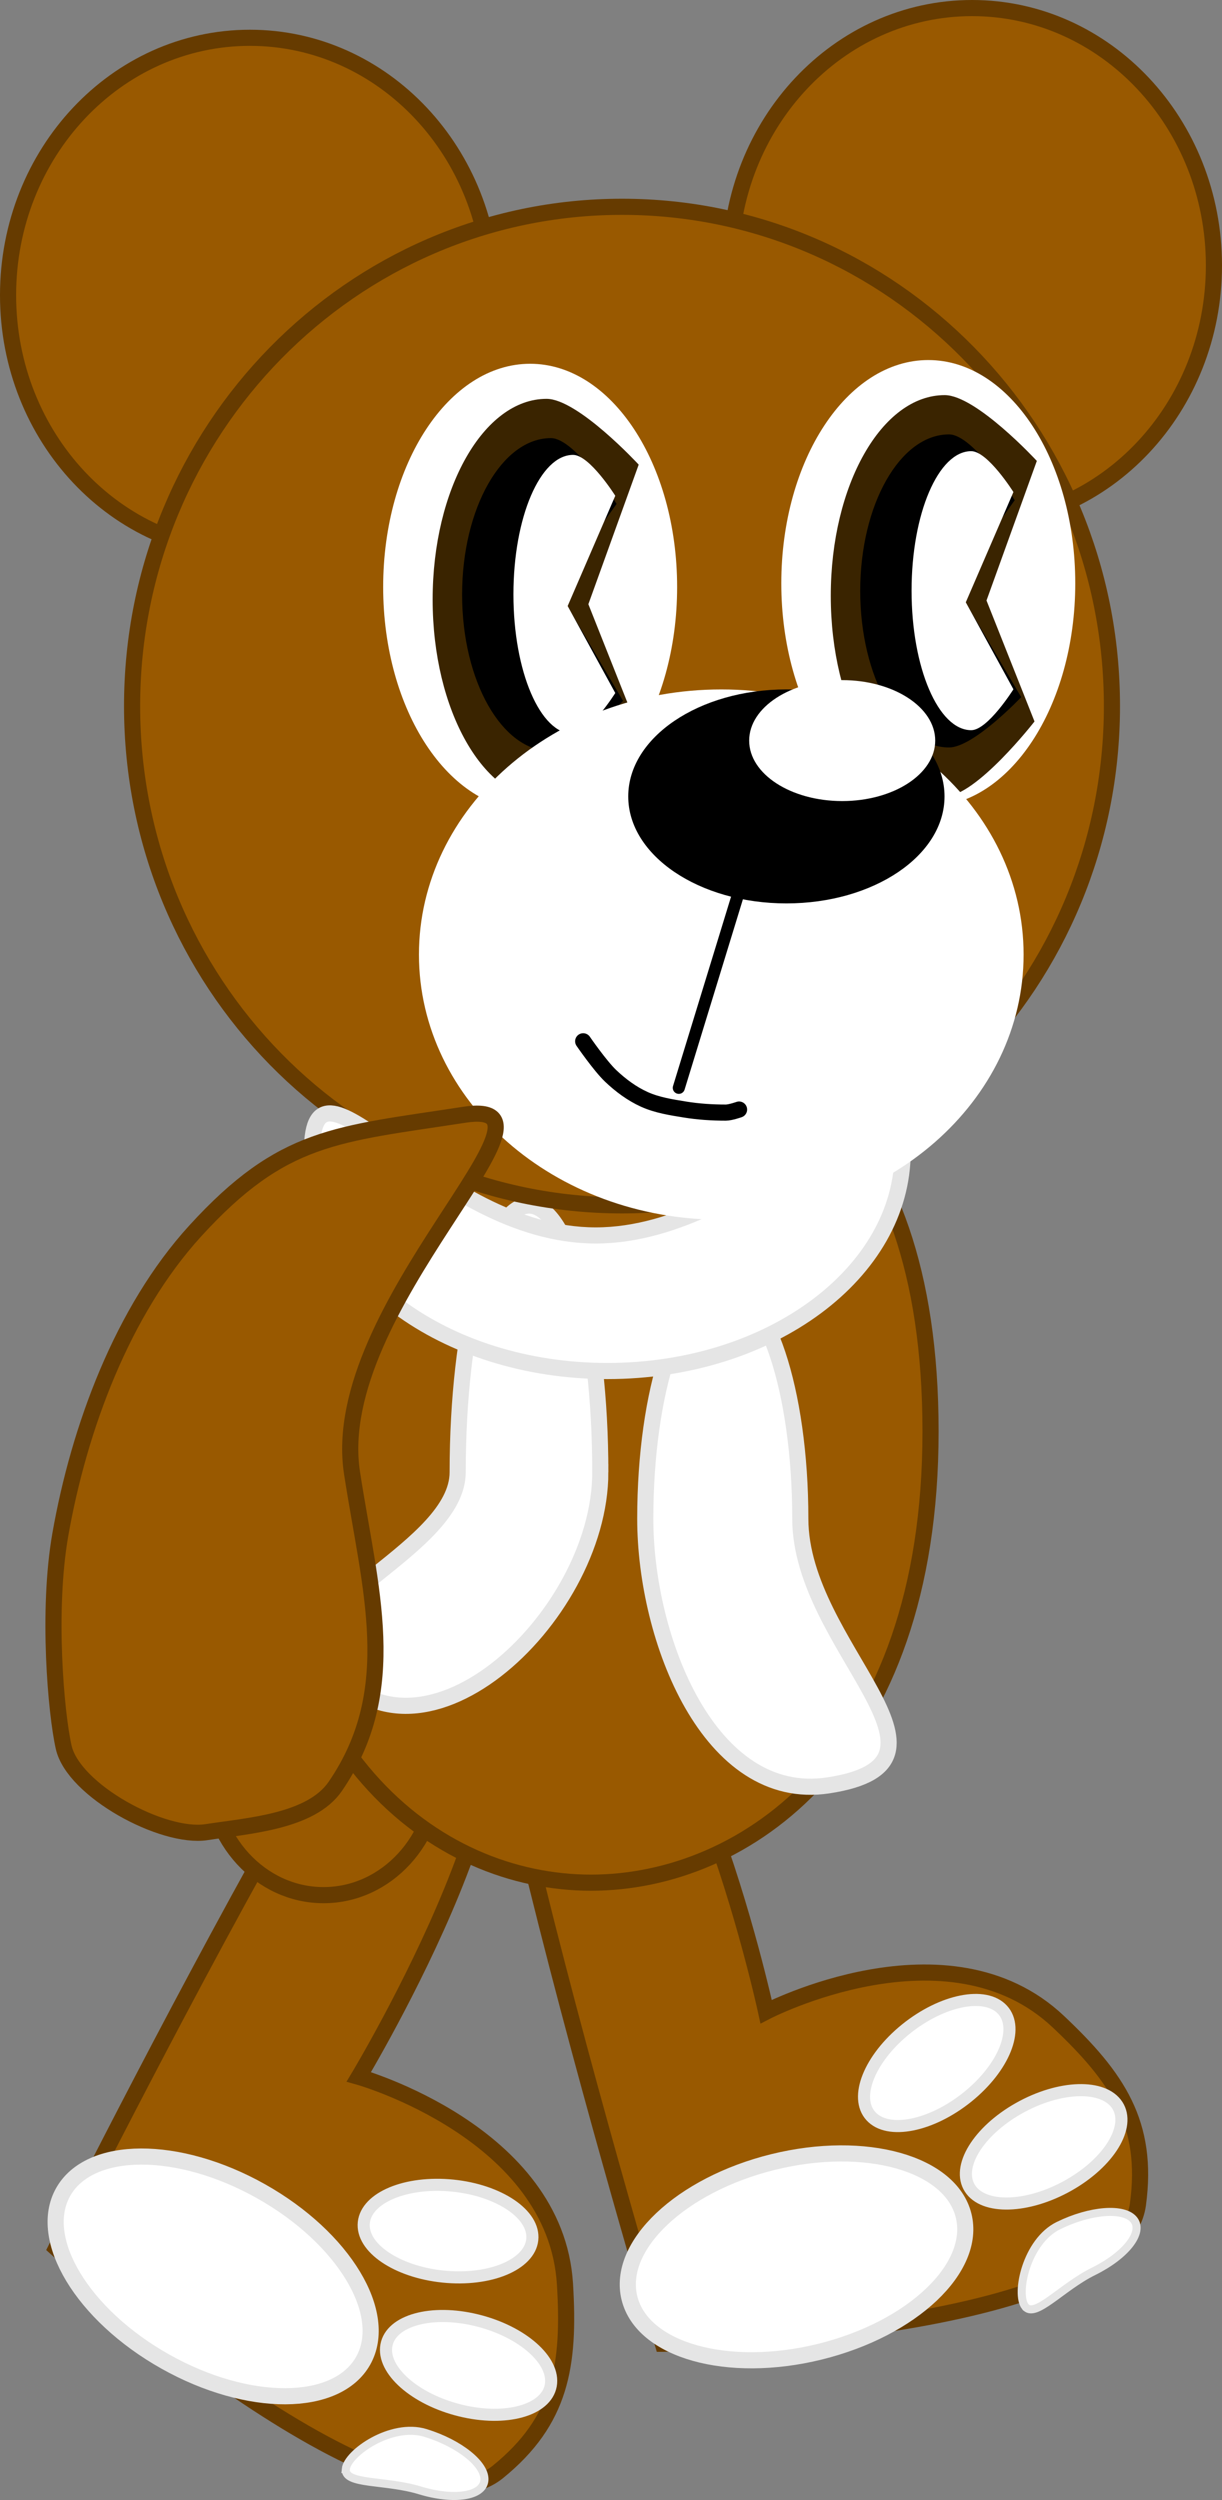 <svg version="1.1" xmlns="http://www.w3.org/2000/svg" xmlns:xlink="http://www.w3.org/1999/xlink" width="151.491" height="309.892" viewBox="0,0,151.491,309.892"><rect x="0" y="0" width="151.491" height="309.892" fill="#808080" stroke="none"/><g transform="translate(-170.751,-93.195)"><g data-paper-data="{&quot;isPaintingLayer&quot;:true}" fill-rule="nonzero" stroke-linejoin="miter" stroke-miterlimit="10" stroke-dasharray="" stroke-dashoffset="0" style="mix-blend-mode: normal"><path d="M244.778,254.243c12.378,7.621 24.442,12.708 28.252,26.736c1.393,5.131 -3.228,11.317 -6.016,15.845c-2.879,4.677 -14.611,9.219 -19.478,6.675c-3.838,-2.006 -14.233,-9.374 -20.359,-16.757c-8.545,-10.299 -16.158,-23.838 -17.847,-37.114c-2.032,-15.969 0.315,-19.695 10.703,-18.342c10.389,1.352 7.028,12.049 24.745,22.957z" fill="#995900" stroke="#663b00" stroke-width="2" stroke-linecap="butt"/><g data-paper-data="{&quot;index&quot;:null}" stroke-linecap="butt"><path d="M205.387,319.518c13.679,-24.328 8.907,-28.287 22.601,-20.588c13.694,7.7 -12.754,51.702 -12.754,51.702c0,0 24.408,6.89 25.555,25.691c0.615,10.072 -0.475,16.907 -8.304,23.272c-12.66,10.293 -54.772,-27.724 -54.772,-27.724c0,0 13.994,-28.026 27.673,-52.354z" data-paper-data="{&quot;origPos&quot;:null}" fill="#995900" stroke="#663b00" stroke-width="2"/><path d="M178.579,364.912c3.278,-5.829 14.26,-5.873 24.531,-0.099c10.27,5.775 15.939,15.182 12.662,21.011c-3.278,5.829 -14.26,5.873 -24.531,0.099c-10.27,-5.775 -15.939,-15.182 -12.662,-21.011z" data-paper-data="{&quot;origPos&quot;:null}" fill="#ffffff" stroke="#e5e5e5" stroke-width="2"/><path d="M213.621,399.253c0.194,-1.965 5.621,-5.777 9.858,-4.484c4.236,1.293 7.514,3.934 7.32,5.899c-0.194,1.965 -3.785,2.51 -8.021,1.217c-4.236,-1.293 -9.351,-0.667 -9.157,-2.632z" data-paper-data="{&quot;origPos&quot;:null,&quot;origRot&quot;:0}" fill="#ffffff" stroke="#e5e5e5" stroke-width="1"/><path d="M218.654,383.909c0.561,-3.088 5.578,-4.477 11.204,-3.101c5.627,1.376 9.733,4.995 9.172,8.083c-0.561,3.088 -5.578,4.477 -11.204,3.101c-5.627,-1.376 -9.733,-4.995 -9.172,-8.083z" data-paper-data="{&quot;origPos&quot;:null,&quot;origRot&quot;:0}" fill="#ffffff" stroke="#e5e5e5" stroke-width="1.5"/><path d="M215.836,368.973c0.046,-3.139 4.765,-5.333 10.542,-4.902c5.776,0.432 10.422,3.326 10.376,6.464c-0.046,3.139 -4.765,5.333 -10.542,4.902c-5.776,-0.432 -10.422,-3.326 -10.376,-6.464z" data-paper-data="{&quot;origPos&quot;:null,&quot;origRot&quot;:0}" fill="#ffffff" stroke="#e5e5e5" stroke-width="1.5"/></g><path d="M210.861,328.11c-7.802,0 -14.127,-6.887 -14.127,-15.383c0,-8.496 6.325,-15.382 14.127,-15.382c7.802,0 14.127,6.887 14.127,15.382c0,8.496 -6.325,15.383 -14.127,15.383z" fill="#995900" stroke="#663b00" stroke-width="2" stroke-linecap="butt"/><g data-paper-data="{&quot;index&quot;:null}" stroke-linecap="butt"><path d="M252.918,383.72c0,0 -8.986,-30.009 -15.67,-57.107c-6.684,-27.098 -12.873,-26.717 2.38,-30.479c15.253,-3.762 26.099,46.418 26.099,46.418c0,0 22.508,-11.688 36.216,1.232c7.343,6.921 11.228,12.649 9.879,22.648c-2.181,16.17 -58.904,17.288 -58.904,17.288z" data-paper-data="{&quot;origPos&quot;:null}" fill="#995900" stroke="#663b00" stroke-width="2"/><path d="M248.783,378.054c-1.602,-6.493 6.374,-14.044 17.814,-16.865c11.44,-2.822 22.012,0.154 23.613,6.647c1.602,6.493 -6.374,14.044 -17.814,16.865c-11.44,2.822 -22.012,-0.154 -23.613,-6.647z" data-paper-data="{&quot;origPos&quot;:null}" fill="#ffffff" stroke="#e5e5e5" stroke-width="2"/><path d="M297.837,379.097c-1.204,-1.565 0.143,-8.059 4.116,-10.017c3.973,-1.958 8.17,-2.276 9.374,-0.712c1.204,1.565 -1.04,4.42 -5.013,6.378c-3.973,1.958 -7.272,5.915 -8.476,4.351z" data-paper-data="{&quot;origPos&quot;:null,&quot;origRot&quot;:0}" fill="#ffffff" stroke="#e5e5e5" stroke-width="1"/><path d="M291.001,364.467c-1.705,-2.635 1.001,-7.081 6.044,-9.931c5.043,-2.849 10.514,-3.022 12.219,-0.387c1.705,2.635 -1.001,7.081 -6.044,9.931c-5.043,2.849 -10.514,3.022 -12.219,0.387z" data-paper-data="{&quot;origPos&quot;:null,&quot;origRot&quot;:0}" fill="#ffffff" stroke="#e5e5e5" stroke-width="1.5"/><path d="M278.721,355.508c-2.115,-2.319 -0.177,-7.15 4.328,-10.79c4.506,-3.64 9.874,-4.711 11.989,-2.392c2.115,2.319 0.177,7.15 -4.328,10.79c-4.506,3.64 -9.874,4.711 -11.989,2.392z" data-paper-data="{&quot;origPos&quot;:null,&quot;origRot&quot;:0}" fill="#ffffff" stroke="#e5e5e5" stroke-width="1.5"/></g><path d="M244.018,326.564c-19.107,0 -40.939,-15.806 -40.939,-55.931c0,-40.125 23.562,-51.318 42.669,-51.318c19.107,0 40.362,11.193 40.362,51.318c0,40.125 -22.985,55.931 -42.092,55.931z" fill="#995900" stroke="#663b00" stroke-width="2" stroke-linecap="butt"/><path d="M201.734,161.69c-16.559,0 -29.983,-14.285 -29.983,-31.905c0,-17.621 13.424,-31.905 29.983,-31.905c16.559,0 29.983,14.285 29.983,31.905c0,17.621 -13.424,31.905 -29.983,31.905z" fill="#995900" stroke="#663b00" stroke-width="2" stroke-linecap="butt"/><path d="M291.259,158.005c-16.559,0 -29.983,-14.285 -29.983,-31.905c0,-17.621 13.424,-31.905 29.983,-31.905c16.559,0 29.983,14.285 29.983,31.905c0,17.621 -13.424,31.905 -29.983,31.905z" fill="#995900" stroke="#663b00" stroke-width="2" stroke-linecap="butt"/><path d="M245.171,275.688c0,18.258 -23.069,39.426 -34.257,23.118c-4.517,-6.584 16.575,-13.767 16.575,-23.118c0,-18.258 3.958,-33.059 8.841,-33.059c4.883,0 8.841,14.801 8.841,33.059z" fill="#ffffff" stroke="#e5e5e5" stroke-width="2" stroke-linecap="butt"/><path d="M273.418,314.505c-14.715,2.228 -22.673,-18.109 -22.673,-33.051c0,-15.922 4.303,-28.83 9.61,-28.83c5.307,0 9.61,12.908 9.61,28.83c0,15.922 22.137,30.222 3.453,33.051z" fill="#ffffff" stroke="#e5e5e5" stroke-width="2" stroke-linecap="butt"/><path d="M247.862,242.607c-33.543,0 -60.736,-27.709 -60.736,-61.889c0,-34.18 27.192,-61.889 60.736,-61.889c33.543,0 60.736,27.709 60.736,61.889c0,34.18 -27.192,61.889 -60.736,61.889z" fill="#995900" stroke="#663b00" stroke-width="2" stroke-linecap="butt"/><path d="M236.473,193.64c-10.063,0 -18.221,-12.391 -18.221,-27.677c0,-15.286 8.158,-27.677 18.221,-27.677c10.063,0 18.221,12.391 18.221,27.677c0,15.286 -8.158,27.677 -18.221,27.677z" fill="#ffffff" stroke="none" stroke-width="0" stroke-linecap="butt"/><g stroke="none" stroke-width="1" stroke-linecap="butt"><path d="M238.506,142.633c3.895,0 11.424,8.157 11.424,8.157l-6.239,17.301l5.951,14.994c0,0 -7.24,9.31 -11.135,9.31c-3.895,0 -7.427,-2.787 -9.982,-7.292c-2.558,-4.503 -4.14,-10.725 -4.14,-17.589c0,-6.865 1.582,-13.086 4.14,-17.589c2.555,-4.506 6.087,-7.292 9.982,-7.292z" data-paper-data="{&quot;origPos&quot;:null}" id="ID0.3999869367107749" fill="#3a2400"/><path d="M239.049,147.502c3.037,0 8.14,8.155 8.14,8.155l-7.428,10.417l8.229,14c0,0 -5.903,6.236 -8.94,6.236c-3.037,0 -5.792,-2.173 -7.784,-5.687c-1.995,-3.512 -3.228,-8.363 -3.228,-13.717c0,-5.353 1.233,-10.205 3.228,-13.717c1.993,-3.514 4.747,-5.687 7.784,-5.687z" data-paper-data="{&quot;origPos&quot;:null}" id="ID0.3999869367107749" fill="#000000"/><path d="M241.798,149.581c2.042,0 5.229,5.069 5.229,5.069l-5.904,13.666l5.904,10.783c0,0 -3.187,5.069 -5.229,5.069c-2.042,0 -3.89,-1.937 -5.229,-5.069c-1.34,-3.128 -2.168,-7.452 -2.168,-12.225c0,-4.773 0.828,-9.097 2.168,-12.225c1.34,-3.132 3.188,-5.069 5.229,-5.069z" data-paper-data="{&quot;origPos&quot;:null}" id="ID0.31420128559693694" fill="#ffffff"/></g><path d="M285.83,193.179c-10.063,0 -18.221,-12.391 -18.221,-27.677c0,-15.286 8.158,-27.677 18.221,-27.677c10.063,0 18.221,12.391 18.221,27.677c0,15.286 -8.158,27.677 -18.221,27.677z" fill="#ffffff" stroke="none" stroke-width="0" stroke-linecap="butt"/><g stroke="none" stroke-width="1" stroke-linecap="butt"><path d="M287.863,142.172c3.895,0 11.424,8.157 11.424,8.157l-6.239,17.301l5.951,14.994c0,0 -7.24,9.31 -11.135,9.31c-3.895,0 -7.427,-2.787 -9.982,-7.292c-2.558,-4.503 -4.14,-10.725 -4.14,-17.589c0,-6.865 1.582,-13.086 4.14,-17.589c2.555,-4.506 6.087,-7.292 9.982,-7.292z" data-paper-data="{&quot;origPos&quot;:null}" id="ID0.3999869367107749" fill="#3a2400"/><path d="M288.406,147.041c3.037,0 8.14,8.155 8.14,8.155l-7.428,10.417l8.228,14c0,0 -5.903,6.236 -8.94,6.236c-3.037,0 -5.792,-2.173 -7.785,-5.687c-1.995,-3.512 -3.228,-8.363 -3.228,-13.717c0,-5.353 1.233,-10.205 3.228,-13.717c1.993,-3.514 4.747,-5.687 7.785,-5.687z" data-paper-data="{&quot;origPos&quot;:null}" id="ID0.3999869367107749" fill="#000000"/><path d="M291.155,149.12c2.042,0 5.229,5.069 5.229,5.069l-5.904,13.666l5.904,10.783c0,0 -3.187,5.069 -5.229,5.069c-2.042,0 -3.89,-1.937 -5.229,-5.069c-1.34,-3.128 -2.168,-7.452 -2.168,-12.225c0,-4.773 0.828,-9.097 2.168,-12.225c1.34,-3.132 3.188,-5.069 5.229,-5.069z" data-paper-data="{&quot;origPos&quot;:null}" id="ID0.31420128559693694" fill="#ffffff"/></g><path d="M246.036,263.141c-20.222,0 -36.614,-12.17 -36.614,-27.183c0,-15.013 14.966,10.379 35.188,10.379c20.222,0 38.041,-25.391 38.041,-10.379c0,15.013 -16.393,27.183 -36.614,27.183z" fill="#ffffff" stroke="#e5e5e5" stroke-width="2" stroke-linecap="butt"/><g stroke="none" stroke-width="0" stroke-linecap="butt"><path d="M260.167,244.387c-20.699,0 -37.479,-14.715 -37.479,-32.866c0,-18.152 16.78,-32.866 37.479,-32.866c20.699,0 37.479,14.715 37.479,32.866c0,18.152 -16.78,32.866 -37.479,32.866z" data-paper-data="{&quot;origPos&quot;:null}" fill="#ffffff"/><path d="M268.239,205.178c-10.827,0 -19.605,-5.938 -19.605,-13.262c0,-7.324 8.777,-13.262 19.605,-13.262c10.827,0 19.605,5.938 19.605,13.262c0,7.324 -8.777,13.262 -19.605,13.262z" data-paper-data="{&quot;origPos&quot;:null}" fill="#000000"/><path d="M275.158,192.493c-6.369,0 -11.532,-3.356 -11.532,-7.496c0,-4.14 5.163,-7.496 11.532,-7.496c6.369,0 11.532,3.356 11.532,7.496c0,4.14 -5.163,7.496 -11.532,7.496z" data-paper-data="{&quot;origPos&quot;:null}" fill="#ffffff"/></g><path d="M254.903,228.038l7.304,-23.833" fill="none" stroke="#000000" stroke-width="1.5" stroke-linecap="round"/><path d="M262.372,230.731c0,0 -1.081,0.379 -1.642,0.379c-1.687,0 -3.387,-0.109 -5.052,-0.379c-1.713,-0.278 -3.471,-0.548 -5.052,-1.263c-1.541,-0.697 -2.94,-1.74 -4.168,-2.905c-1.324,-1.258 -3.41,-4.294 -3.41,-4.294" id="ID0.4776245723478496" fill="none" stroke="#000000" stroke-width="2" stroke-linecap="round"/><path d="M214.392,275.782c2.21,14.367 6.148,26.854 -2.074,38.841c-3.007,4.385 -10.714,4.87 -15.969,5.678c-5.429,0.835 -16.487,-5.162 -17.701,-10.518c-0.957,-4.223 -2.076,-16.916 -0.418,-26.365c2.313,-13.181 7.699,-27.75 16.72,-37.635c10.852,-11.89 17.443,-11.957 33.354,-14.405c14.688,-2.259 -17.076,23.84 -13.912,44.403z" data-paper-data="{&quot;index&quot;:null}" fill="#995900" stroke="#663b00" stroke-width="2" stroke-linecap="butt"/></g></g></svg>